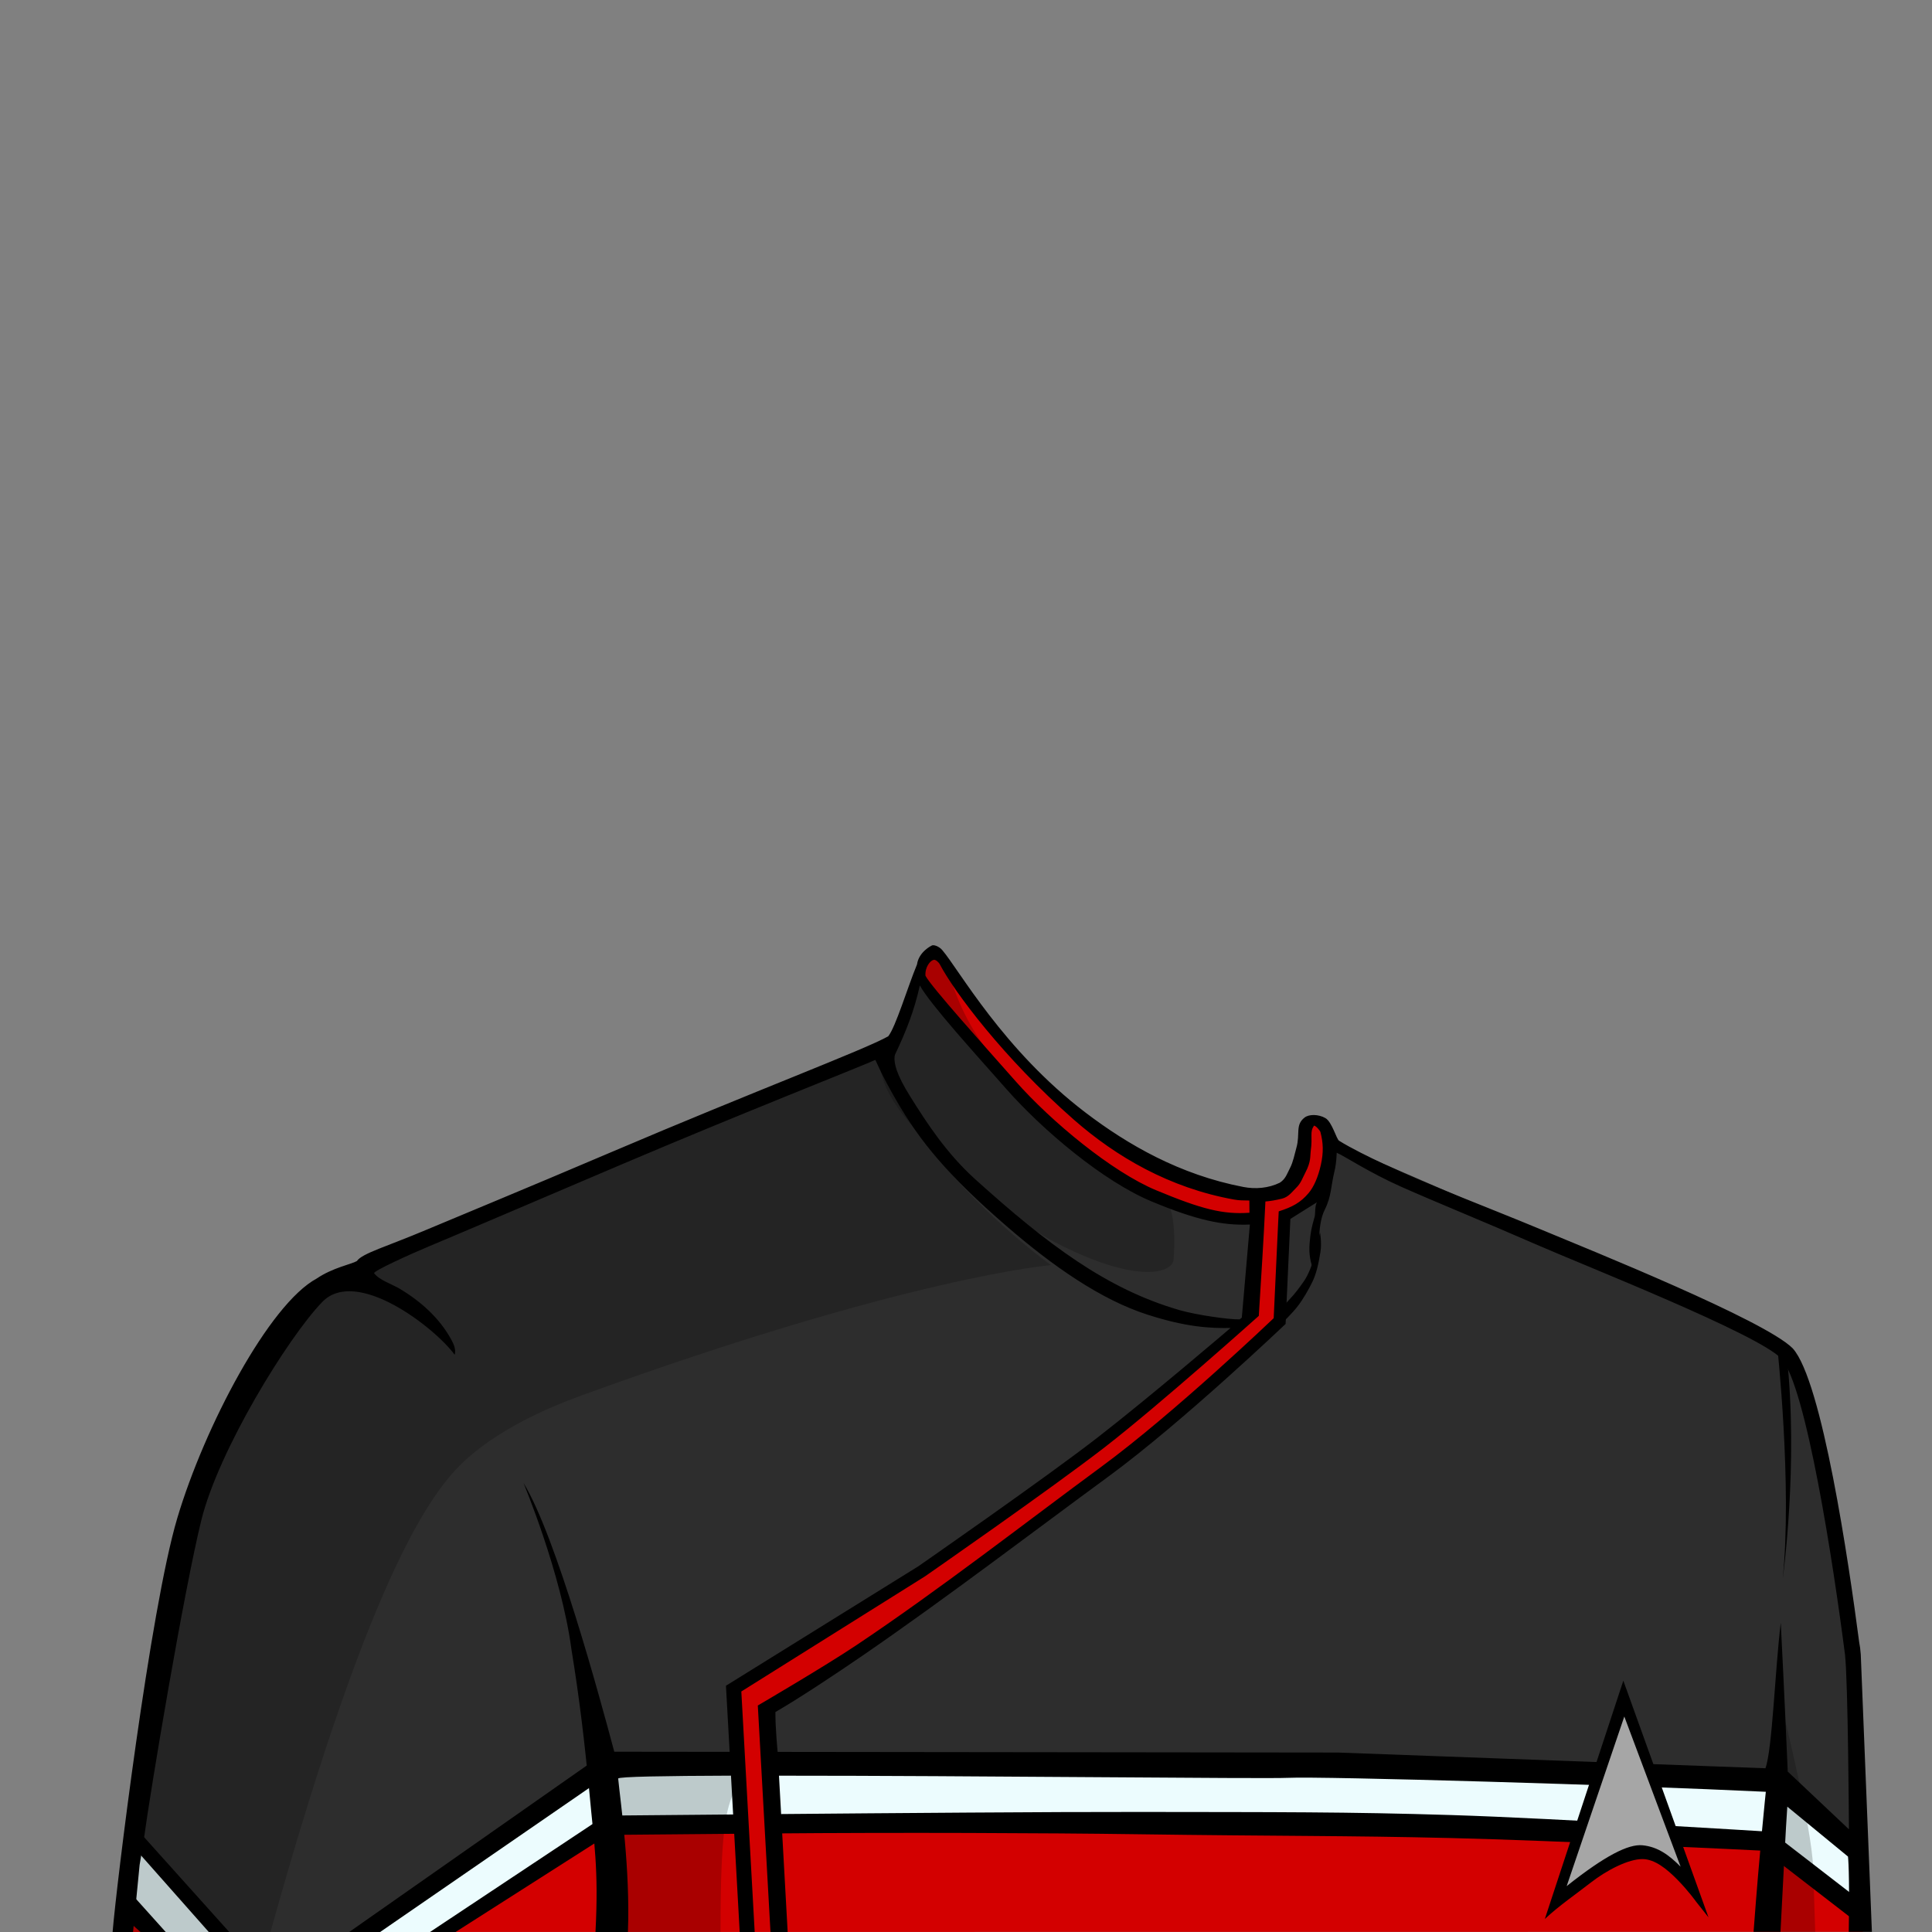<?xml version="1.0" encoding="UTF-8" standalone="no"?>
<!-- Created with Inkscape (http://www.inkscape.org/) -->

<svg
   version="1.1"
   id="svg171226"
   width="400"
   height="400"
   viewBox="0 0 400 400"
   sodipodi:docname="lowerDecksMale.svg"
   inkscape:version="1.3.2 (091e20e, 2023-11-25)"
   xml:space="preserve"
   xmlns:inkscape="http://www.inkscape.org/namespaces/inkscape"
   xmlns:sodipodi="http://sodipodi.sourceforge.net/DTD/sodipodi-0.dtd"
   xmlns="http://www.w3.org/2000/svg"
   xmlns:svg="http://www.w3.org/2000/svg"><rect x="0" y="0" width="400" height="400" fill="#808080" stroke="none"/><defs
     id="defs171230" /><sodipodi:namedview
     id="namedview171228"
     pagecolor="#ffffff"
     bordercolor="#666666"
     borderopacity="1.0"
     inkscape:showpageshadow="2"
     inkscape:pageopacity="0.0"
     inkscape:pagecheckerboard="0"
     inkscape:deskcolor="#d1d1d1"
     showgrid="false"
     inkscape:zoom="2.7325"
     inkscape:cx="199.81702"
     inkscape:cy="129.00274"
     inkscape:window-width="2168"
     inkscape:window-height="1306"
     inkscape:window-x="2264"
     inkscape:window-y="43"
     inkscape:window-maximized="0"
     inkscape:current-layer="g171234"><inkscape:page
       x="0"
       y="0"
       id="page171232"
       width="400"
       height="400"
       margin="0"
       bleed="0" /></sodipodi:namedview><g
     id="g171234"
     inkscape:groupmode="layer"
     inkscape:label="Page 1"
     style="display:inline"><path
       id="path171958"
       style="fill:#2d2d2d;fill-opacity:1;fill-rule:nonzero;stroke:none;stroke-width:1.333"
       d="m 193.602,196.485 -8.014,17.577 -7.341,4.161 c -2.599,0.191 -41.974,16.786 -41.974,16.786 l -38.85,17.696 -14.169,5.517 -6.943,4.774 -10.418,5.673 c -11.835,12.451 -18.237,26.455 -24.011,42.063 l -14.609,78.696 c 0,0 0.503,10.572 6.644,10.572 h 42.387 c 18.742,0 32.553,-21.753 45.613,-31.41 0,0 77.479,-4.761 153.332,-3.191 75.852,1.569 91.186,2.916 91.186,2.916 l 3.26,1.118 15.593,14.543 -1.476,-41.443 c -1.525,-11.003 -6.345,-45 -8.674,-52.572 -2.789,-9.065 -4.292,-11.158 -12.445,-16.039 -8.978,-4.515 -33.97,-14.364 -46.098,-19.789 -9.782,-4.376 -31.494,-13.793 -41.718,-18.136 l -1.812,1.058 c -1.632,2.111 -3.491,5.033 -4.774,8.693 l -5.225,2.258 -2.74,0.029 -3.756,-0.875 c -10.873,-1.412 -25.982,-10.591 -35.02,-17.229 -9.039,-6.637 -24.788,-29.082 -24.788,-29.082 l -1.578,-2.291 z"
       sodipodi:nodetypes="ccccccccccsscsccccccscccccccccc" /><path
       id="path171962"
       style="fill:#d30000;fill-opacity:1;fill-rule:nonzero;stroke:none;stroke-width:1.333"
       d="m 194.566,196.437 c -3.547,1.361 -4.43,3.839 -4.828,4.078 l 4.05,5.772 13.937,15.386 15.773,16.309 16.201,10.193 14.484,3.971 6.715,-0.107 -1.576,21.092 -31.41,25.037 -26.098,19.574 -50.227,31.107 0.855,17.102 c -17.074,0.393 -29.82,0.748 -29.82,0.748 -14.191,8.298 -29.762,24.258 -45.635,33.297 l 308.701,-0.029 -0.857,-17.812 -14.988,-12.266 -3.258,-1.119 c 0,0 -15.194,-3.14 -91.061,-3.852 -44.499,-0.417 -87.427,0.256 -116.951,0.895 l -0.766,-12.26 39.301,-25.34 39.453,-30.5 27.92,-23.822 0.455,-22.154 c 0,0 9.156,-5.662 9.559,-6.373 0.555,-0.982 1.251,-7.071 1.251,-7.071 l 0.182,-3.894 -4.458,-1.966 -0.707,7.418 -4.614,5.817 -4.637,1.281 -14.41,-1.775 -18.777,-9.656 -16.073,-15.892 -13.207,-15.16 z m -117.578,203.559 -39.688,0.002 0.002,0.002 h 39.678 c 0.003,-10e-4 0.005,-0.002 0.008,-0.004 z m -39.688,0.002 c -5.73,-4.613 -11.531,-7.994 -11.531,-7.994 L 25.664,400 Z"
       sodipodi:nodetypes="cccccccccccccccccccsccccccscccccccccccccccsccccc" /><path
       id="path4"
       style="fill:#ecfcfe;fill-opacity:1;stroke:none;stroke-width:1px;stroke-linecap:butt;stroke-linejoin:miter;stroke-opacity:1"
       d="m 257.082,364.377 -98.416,0.635 0.719,12.764 52.633,-0.521 h 77.682 l 76.824,3.861 18.885,14.594 0.428,-11.16 -18.453,-16.738 z M 124.678,364.592 75.585,400 h 16.311 l 32.782,-22.104 v -6.232 l 0.645,6.447 28.029,-0.277 -0.979,-12.781 -27.695,0.18 z m -96.781,16.953 -2.361,13.305 4.716,5.257 L 44.068,400 Z"
       sodipodi:nodetypes="ccccccccccccccccccccccccc" /><path
       id="path172002"
       style="fill:#000000;fill-opacity:1;fill-rule:nonzero;stroke:none;stroke-width:1.333"
       d="m 189.863,199.661 c -1.976,4.787 -4.407,12.925 -5.957,14.886 -5.001,2.829 -26.96,11.034 -57.685,24.134 -17.843,7.608 -32.204,13.51 -37.898,15.915 -8.309,3.509 -13.365,4.901 -14.44,6.494 -1.077,0.637 -5.048,1.385 -8.318,3.619 -9.856,5.313 -23.213,30.64 -28.861,49.605 C 31.055,333.28 24.036,390.946 23.314,400 h 4.236 l 1.354,-13.881 0.816,-4.902 c 1.511,-11.199 8.378,-51.918 11.955,-66.447 3.577,-14.529 17.956,-37.872 25.041,-45.209 7.085,-7.337 23.366,5.365 27.418,10.928 0.307,-1.035 -0.155,-2.13 -0.67,-3.078 -2.468,-4.544 -6.364,-7.996 -10.762,-10.621 -1.479,-0.881 -4.203,-1.763 -5.238,-3.175 -0.307,-0.42 7.44,-3.943 11.548,-5.655 6.705,-2.795 20.758,-8.824 39.513,-16.807 24.611,-10.477 49.77,-20.374 52.712,-21.711 0.579,1.167 1.188,2.916 4.317,8.344 4.976,8.633 10.725,15.58 22.81,26.046 9.631,8.342 19.572,15.257 29.223,18.358 8.054,2.588 12.906,2.825 17.183,2.755 0,0 -16.682,14.259 -27.534,22.681 -10.852,8.421 -37.117,26.664 -37.117,26.664 l -39.82,24.725 0.766,13.688 -23.887,-0.027 c -3.002,-11.223 -12.014,-44.554 -18.803,-55.662 0,0 7.842,18.711 9.93,34.447 1.615,9.793 2.787,19.675 3.713,29.561 0.961,10.634 1.955,15.71 1.27,28.98 h 6.717 c 0.49,-13.112 -1.522,-26.669 -2.02,-31.77 -0.039,-0.403 9.851,-0.553 23.355,-0.602 L 153.146,400 H 156.25 l -2.766,-49.797 38.023,-23.834 c 0,0 25.917,-17.987 37.234,-26.748 11.318,-8.761 31.882,-27.185 31.882,-27.185 0.503,-8.253 1.008,-15.795 1.368,-23.68 0.971,-0.079 2.081,-0.257 3.414,-0.584 1.376,-0.338 2.053,-1.362 2.958,-2.249 1,-0.979 1.279,-1.969 1.92,-3.193 1.194,-2.28 0.95,-3.426 1.078,-4.325 0.468,-3.309 -0.26,-3.906 0.686,-5.352 0.366,-0.015 1.251,1.006 1.338,1.339 0.579,2.212 0.664,4.197 0.076,6.812 -0.554,2.463 -1.439,4.508 -2.5,5.775 -1.685,2.012 -3.402,2.924 -6.216,3.82 l -0.111,2.23 -0.93,19.887 c 0,0 -20.506,19.604 -35.729,30.793 -15.223,11.189 -33.355,25.336 -50.756,36.967 -6.602,4.413 -20.322,12.43 -20.322,12.43 L 159.52,400 h 3.559 l -1.799,-32.363 c 39.345,-0.01 100.578,0.684 105.371,0.445 6.975,-0.349 69.997,1.493 98.943,2.889 0,0 -1.246,11.664 -2.535,28.996 h 5.574 c 0.484,-9.216 1.138,-22.401 1.408,-25.918 l 12.568,10.336 c 0,0 0.368,3.011 0.156,15.582 h 4.791 l -2.305,-57.434 c -0.073,-1.019 -0.189,-1.865 -0.332,-2.562 -2.157,-16.449 -7.678,-54.121 -13.764,-60.818 -5.798,-5.828 -41.913,-20.354 -52.323,-24.69 -10.805,-4.501 -21.976,-8.644 -32.51,-13.568 -2.576,-1.201 -6.689,-3.211 -9.088,-4.723 -0.545,-0.34 -1.449,-3.894 -2.828,-4.685 -1.457,-0.836 -3.409,-0.81 -4.303,-0.114 -1.989,1.547 -0.88,3.348 -1.698,6.258 -0.384,1.366 -0.672,2.963 -1.329,4.211 -0.665,1.267 -0.9,2.24 -2.111,3.026 -2.358,1.155 -5.073,1.354 -7.549,0.879 -13.154,-2.523 -23.953,-8.758 -32.686,-15.41 -17.027,-12.969 -26.197,-29.609 -29.646,-33.632 -0.71,-0.828 -1.85,-1.176 -2.195,-0.93 0,0 -2.654,1.251 -3.029,3.887 z m 4.685,-0.064 c 2.941,5.633 13.226,19.459 27.8,32.237 8.728,7.652 19.754,14.107 33.137,16.52 1.282,0.231 1.812,0.147 3.182,0.201 l 0.018,2.531 c -5.435,0.38 -9.826,-0.703 -19.309,-4.654 -9.165,-3.819 -21.738,-14.23 -29.115,-22.584 -6.646,-7.526 -17.384,-19.45 -18.651,-21.82 -0.14,-1.784 0.973,-3.158 1.717,-3.308 0.438,-0.082 1.081,0.607 1.222,0.876 z m -4.102,4.426 c 1.996,3.721 11.368,14.038 17.939,21.479 7.537,8.535 20.027,19.071 30.029,23.238 9.222,3.842 14.668,5.029 20.361,4.789 l -1.672,19.275 -0.449,0.357 c -2.172,0.057 -8.947,-0.904 -12.439,-1.914 -15.115,-4.369 -27.331,-13.595 -42.261,-27.053 -6.01,-5.417 -10.099,-11.727 -13.552,-17.259 -2.693,-4.314 -3.469,-6.861 -3.129,-8.517 2.396,-5.057 4.006,-9.174 5.172,-14.397 z M 317.834,257.562 c 10.434,4.562 46.079,18.592 50.959,23.71 5.132,5.649 10.782,42.522 13.191,61.262 0.639,5.392 0.822,36.207 0.822,36.207 L 370.131,366.783 c -0.649,-15.305 -1.445,-30.816 -1.445,-30.816 -1.2,9.905 -1.747,26.289 -3.172,30.133 l -88.504,-3.254 -116.006,-0.135 c 0,0 -0.497,-5.038 -0.463,-8.254 4.767,-2.754 12.154,-7.634 18.066,-11.697 17.303,-11.89 35.655,-25.899 50.91,-37.08 15.255,-11.181 36.652,-31.572 36.652,-31.572 l 0.988,-21.74 c 0,0 3.981,-2.515 5.525,-3.462 -0.481,0.615 -0.347,2.475 -0.485,2.957 -0.655,2.28 -0.858,3.192 -1.054,5.505 -0.193,2.271 0.136,4.006 1.008,6.225 1.465,-4.408 0.292,-9.467 2.128,-13.143 1.4,-2.802 1.254,-4.831 1.978,-7.816 0.27,-1.115 0.413,-2.11 0.498,-3.965 1.583,0.656 6.609,4.042 13.471,7.094 6.862,3.052 16.79,7.07 27.608,11.799 z"
       sodipodi:nodetypes="ccssccsccccssccccsscssscscccccccccscccccsccsssscssscccsscccccccccccccccsccscsccsssccssccsscscsccccssscsccscccccccssccccccccssccs" /><path
       d="m 367.954,278.712 c 0,0 3.129,28.845 1.144,48.113 0,0 3.301,-23.672 0.824,-46.241 z"
       style="fill:#000000;fill-opacity:1;fill-rule:nonzero;stroke:none;stroke-width:1.333"
       id="path172006" /><path
       d="m 191.513,235.92 c -13.397,-13.493 -8.184,-18.656 -8.184,-18.656 l 9.7,-20.51 2.886,2.534 c 3.53,14.579 11.307,22.11 19.651,30.334 7.411,7.304 11.401,14.189 24.043,17.349 4.207,1.052 3.568,11.547 3.352,13.924 -0.216,2.377 -6.749,5.2 -23.449,-3.142 -5.207,-2.601 -14.977,-8.718 -27.998,-21.833 z"
       style="opacity:0.2;fill:#000000;fill-opacity:1;fill-rule:nonzero;stroke:none;stroke-width:1.333"
       id="path172060"
       sodipodi:nodetypes="scccccsss" /><path
       d="m 176.537,219.193 -40.146,15.595 -39.023,17.393 -13.862,5.832 -7.196,4.982 -10.226,5.289 -7.822,8.234 L 40.594,313.843 27.203,391.627 26.678,400 h 29.322 c 21.625,-77.549 34.367,-92.522 41.106,-98.368 6.739,-5.845 15.612,-9.926 23.284,-12.716 67.723,-24.627 97.22,-26.984 97.22,-26.984 0,0 -13.285,-9.367 -24.748,-23.733 -6.006,-7.527 -9.47,-14.41 -10.053,-21.903 z"
       style="display:inline;opacity:0.2;fill:#000000;fill-opacity:1;fill-rule:nonzero;stroke:none;stroke-width:1.333"
       id="path172176"
       sodipodi:nodetypes="ccccccccccczccscc" /><path
       style="opacity:0.2;fill:#000000;fill-opacity:1;stroke:none;stroke-width:0.912px;stroke-linecap:butt;stroke-linejoin:miter;stroke-opacity:1"
       d="m 368.954,353.548 c 0,0 6.169,24.649 6.438,33.172 0.269,8.523 0.429,13.28 0.429,13.28 H 366.379 Z"
       id="path2"
       sodipodi:nodetypes="czccc" /><path
       id="path3"
       style="color:#000000;fill:#000000;-inkscape-stroke:none"
       d="M 125.174,362.946 72.3,400 h 6.405 l 48.236,-33.238 z m 0.677,12.593 L 89.025,400 h 5.295 l 32.818,-20.934 z m -96.654,4.119 -1.959,2.271 L 43.227,400 h 4.234 z m -1.482,13.003 -1.692,4.607 L 29.084,400 h 5.225 z"
       sodipodi:nodetypes="cccccccccccccccccccc" /><path
       id="path5"
       style="color:#000000;fill:#000000;-inkscape-stroke:none"
       d="m 235.518,375.146 c -18.025,-0.027 -49.992,0.225 -76.041,0.453 l 0.27,3.998 c 26.04,-0.228 57.413,-0.095 75.31,0.156 30.586,0.428 43.396,0.269 65.418,0.794 21.401,0.51 63.716,2.567 64.777,2.634 l 18.826,14.539 2.445,-3.166 -19.799,-15.289 -0.611,-0.039 c 0,0 -43.678,-2.755 -65.514,-3.436 -21.782,-0.679 -36.026,-0.601 -65.082,-0.645 z m -82.434,0.51 c -11.362,0.103 -26.924,0.24 -26.924,0.24 l 0.039,4 c 0,0 15.621,-0.138 27.117,-0.242 z"
       sodipodi:nodetypes="sccsscccccssccccc" /><path
       d="m 153.37,364.208 c -14.489,1.079 -13.594,-0.006 -20.242,0.637 l -7.42,1.162 c 0,0 1.705,10.657 3.586,33.993 h 19.882 c -0.022,-22.693 1.333,-26.389 3.437,-30.178"
       style="opacity:0.2;fill:#000000;fill-opacity:1;fill-rule:nonzero;stroke:none;stroke-width:1.333"
       id="path172192"
       sodipodi:nodetypes="cccccc" /><path
       style="color:#000000;fill:#000000;-inkscape-stroke:none"
       d="m 272.135,260.036 c -0.436,1.867 -1.323,3.985 -2.118,5.14 -0.763,1.108 -1.783,2.549 -3.035,3.843 -1.287,1.33 -2.286,2.785 -2.286,2.785 l 0.803,2.071 c 0,0 1.928,-1.849 3.109,-3.35 1.181,-1.5 2.421,-3.699 3.158,-5.235 0.739,-1.54 1.225,-3.574 1.62,-6.086 0.306,-1.95 -0.095,-4.049 -0.095,-4.049 0,0 -0.721,3.015 -1.157,4.882 z"
       id="path11"
       sodipodi:nodetypes="sssccssscs" /><g
       id="g15"><path
         style="color:#000000;fill:#a6a6a6;stroke-width:0.914;stroke-miterlimit:40;-inkscape-stroke:none"
         d="m 322.46,394.189 13.659,-42.97 15.151,41.295 c 0,0 -5.725,-8.653 -11.183,-9.173 -3.866,-0.369 -17.627,10.848 -17.627,10.848 z"
         id="path14"
         sodipodi:nodetypes="cccsc" /><path
         style="color:#000000;fill:#000000;stroke-width:0.914;stroke-miterlimit:40;-inkscape-stroke:none"
         d="m 336.093,347.964 -16.252,49.34 c 2.984,-2.784 6.335,-5.057 9.553,-7.564 3.258,-2.537 7.783,-4.883 10.723,-4.837 2.495,0.039 4.966,2.013 7.215,4.309 2.249,2.295 3.843,4.532 3.843,4.532 l 2.55,3.218 z m 0.203,7.422 11.654,31.092 c -2.359,-2.379 -4.696,-4.128 -7.909,-4.434 -2.907,-0.277 -7.724,2.145 -15.678,8.457 z"
         id="path15"
         sodipodi:nodetypes="ccssscccccscc" /></g></g></svg>
